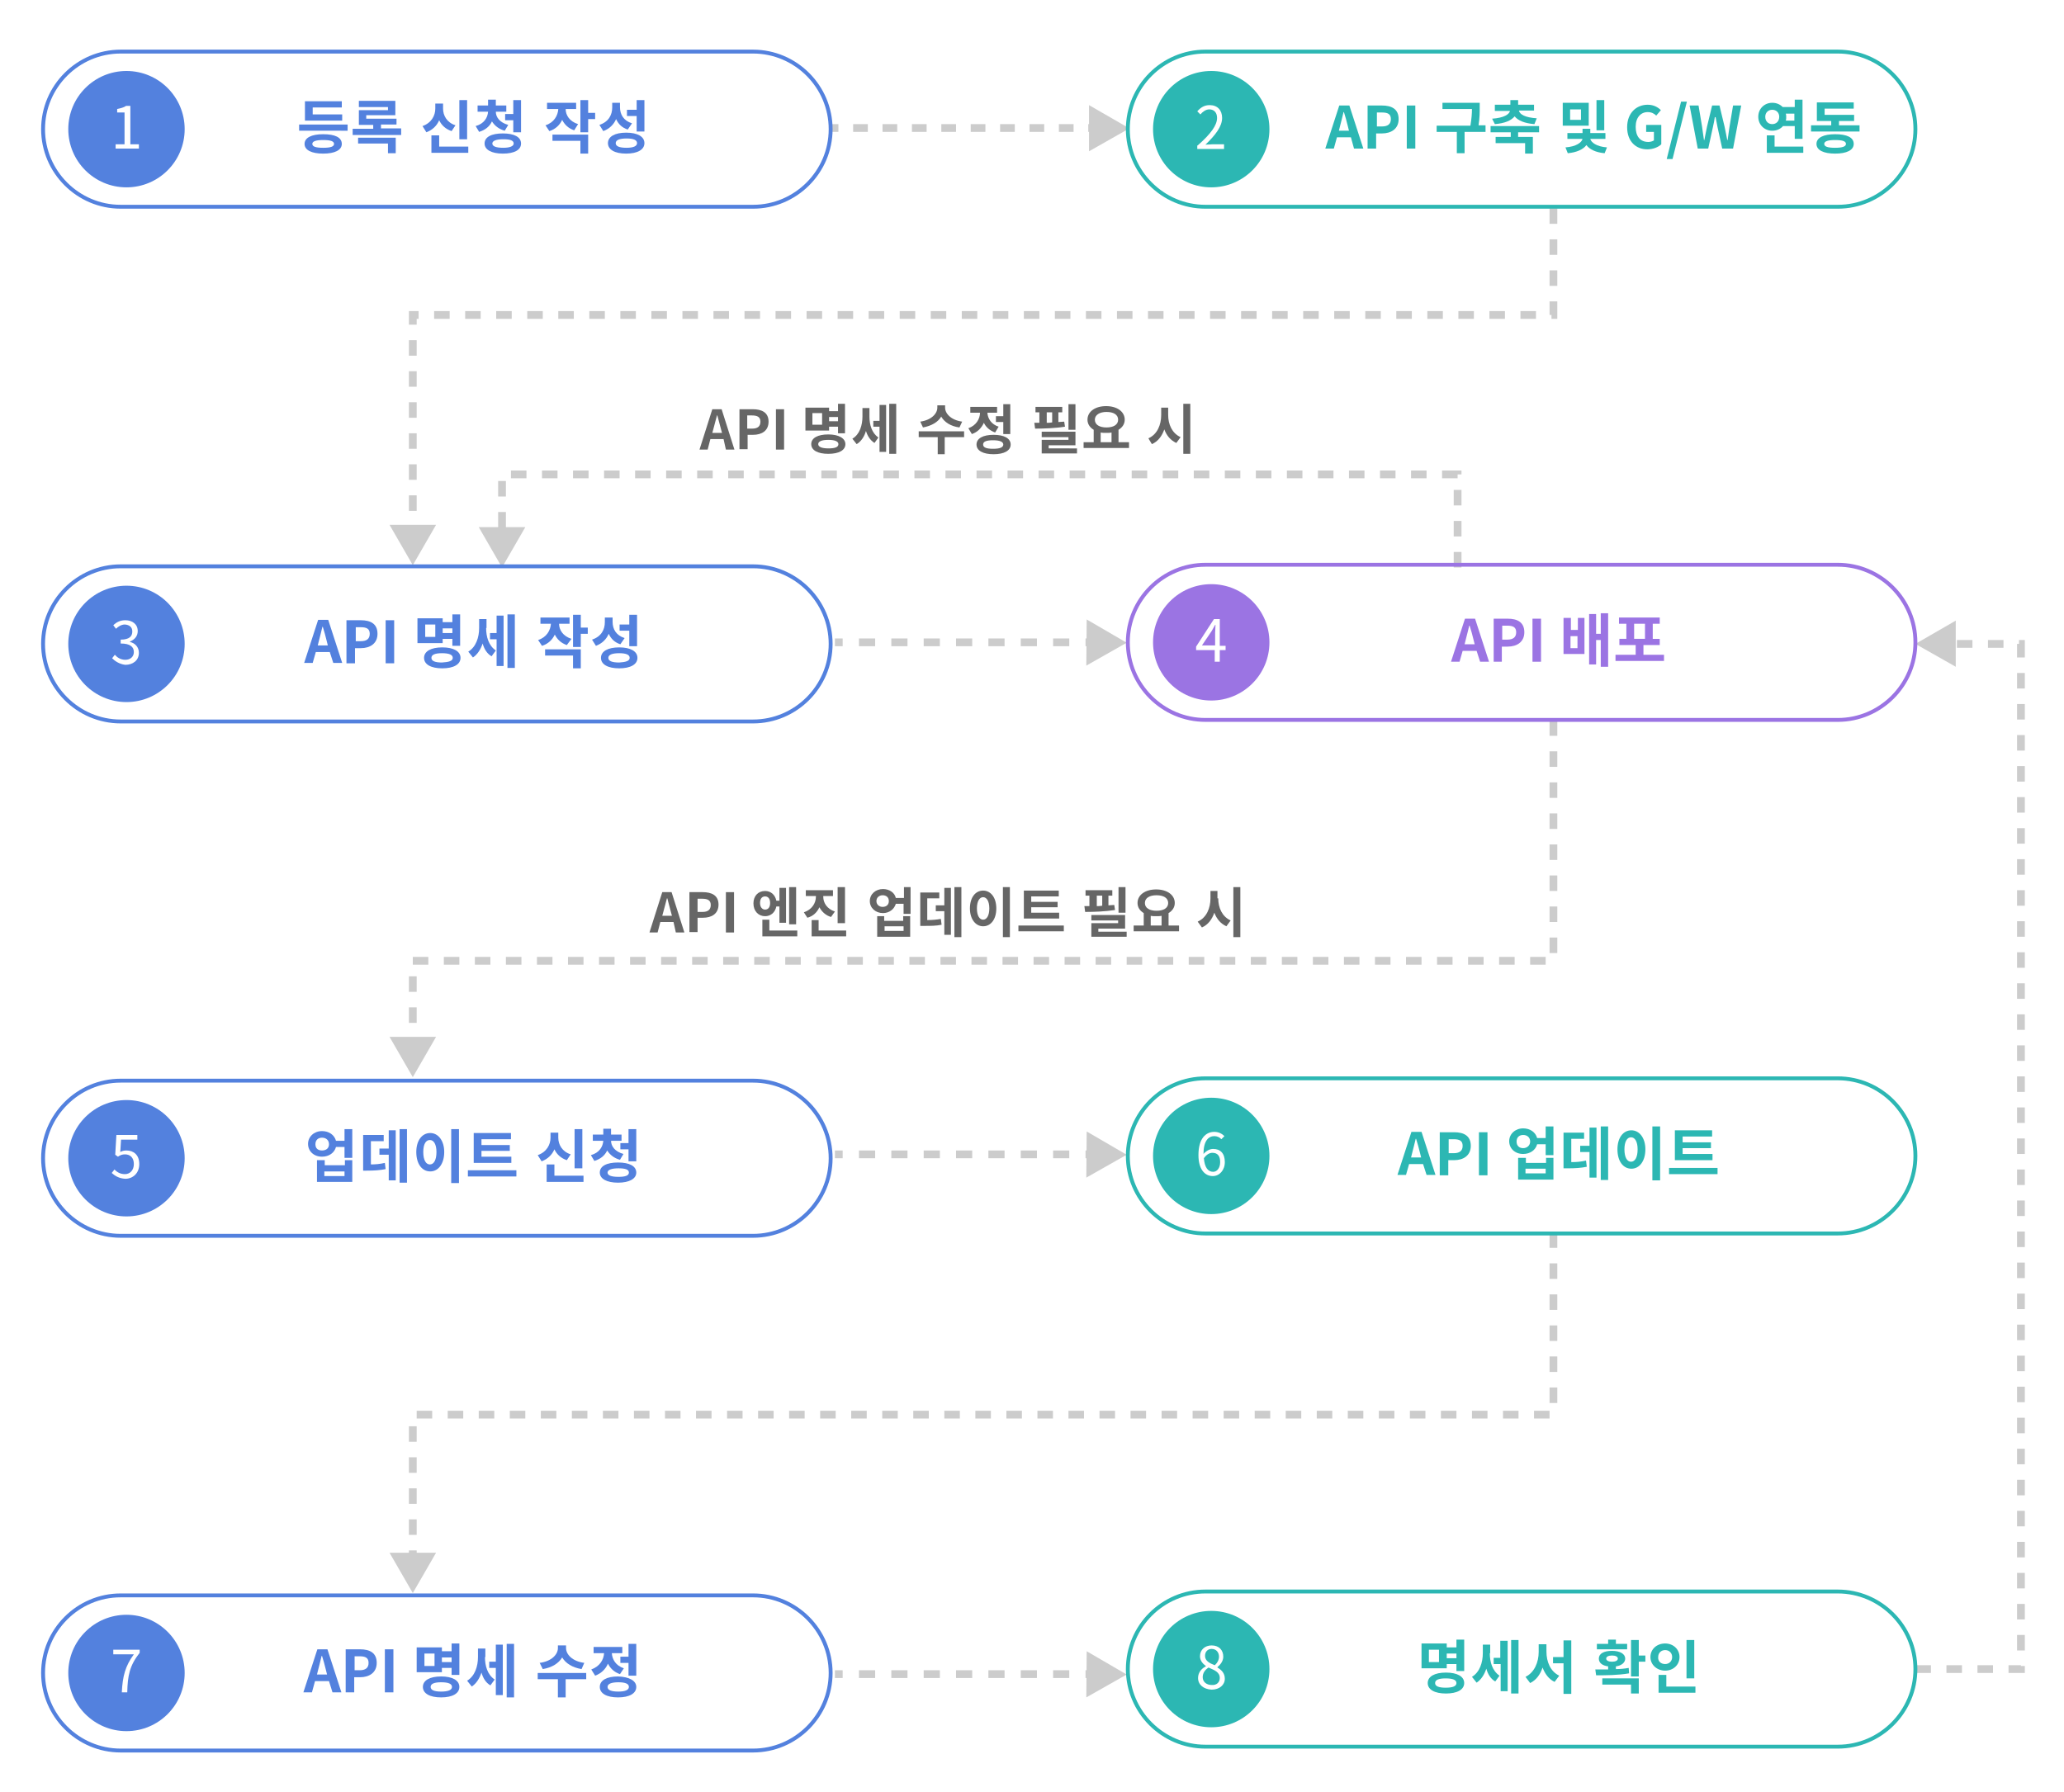 <?xml version="1.0" encoding="utf-8"?>
<!-- Generator: Adobe Illustrator 27.0.0, SVG Export Plug-In . SVG Version: 6.00 Build 0)  -->
<svg version="1.1" id="Layer_1" xmlns="http://www.w3.org/2000/svg" xmlns:xlink="http://www.w3.org/1999/xlink" x="0px" y="0px"
	 viewBox="0 0 532 462" style="enable-background:new 0 0 532 462;" xml:space="preserve">
<style type="text/css">
	.st0{fill:#FFFFFF;}
	.st1{fill:none;stroke:#CCCCCC;stroke-width:2;stroke-miterlimit:10;}
	.st2{fill:none;stroke:#CCCCCC;stroke-width:2;stroke-miterlimit:10;stroke-dasharray:3.788,3.788;}
	.st3{fill:#CCCCCC;}
	.st4{fill:none;stroke:#CCCCCC;stroke-width:2;stroke-miterlimit:10;stroke-dasharray:4,4;}
	.st5{fill:none;stroke:#CCCCCC;stroke-width:2;stroke-miterlimit:10;stroke-dasharray:4.17,4.17;}
	.st6{fill:#666666;}
	.st7{fill:none;stroke:#5381DE;stroke-miterlimit:10;}
	.st8{fill:#5381DE;}
	.st9{fill:none;stroke:#2CB7B3;stroke-miterlimit:10;}
	.st10{fill:#2CB7B3;}
	.st11{fill:none;stroke:#9B74E3;stroke-miterlimit:10;}
	.st12{fill:#9B74E3;}
</style>
<rect y="0" class="st0" width="532" height="462"/>
<g>
	<g>
		<g>
			<line class="st1" x1="214.1" y1="33" x2="216.1" y2="33"/>
			<line class="st2" x1="219.9" y1="33" x2="278.6" y2="33"/>
			<line class="st1" x1="280.5" y1="33" x2="282.5" y2="33"/>
			<g>
				<polygon class="st3" points="280.7,39 291.1,33.1 280.7,27.1 				"/>
			</g>
		</g>
	</g>
	<g>
		<g>
			<polyline class="st4" points="375.7,146.3 375.7,122.3 129.4,122.3 129.4,137.7 			"/>
			<g>
				<polygon class="st3" points="123.4,135.9 129.4,146.3 135.4,135.9 				"/>
			</g>
		</g>
	</g>
	<g>
		<g>
			<polyline class="st4" points="400.4,53.7 400.4,81.2 106.4,81.2 106.4,137 			"/>
			<g>
				<polygon class="st3" points="100.4,135.3 106.4,145.7 112.4,135.3 				"/>
			</g>
		</g>
	</g>
	<g>
		<g>
			<polyline class="st4" points="400.4,185.7 400.4,247.7 106.4,247.7 106.4,269 			"/>
			<g>
				<polygon class="st3" points="100.4,267.3 106.4,277.7 112.4,267.3 				"/>
			</g>
		</g>
	</g>
	<g>
		<g>
			<polyline class="st4" points="400.4,317.7 400.4,364.7 106.4,364.7 106.4,402 			"/>
			<g>
				<polygon class="st3" points="100.4,400.3 106.4,410.7 112.4,400.3 				"/>
			</g>
		</g>
	</g>
	<g>
		<g>
			<line class="st1" x1="215.2" y1="165.6" x2="217.2" y2="165.6"/>
			<line class="st5" x1="221.4" y1="165.6" x2="277.7" y2="165.6"/>
			<line class="st1" x1="279.8" y1="165.6" x2="281.8" y2="165.6"/>
			<g>
				<polygon class="st3" points="280,171.6 290.4,165.7 280.1,159.7 				"/>
			</g>
		</g>
	</g>
	<g>
		<g>
			<line class="st1" x1="215.2" y1="431.6" x2="217.2" y2="431.6"/>
			<line class="st5" x1="221.4" y1="431.6" x2="277.7" y2="431.6"/>
			<line class="st1" x1="279.8" y1="431.6" x2="281.8" y2="431.6"/>
			<g>
				<polygon class="st3" points="280,437.6 290.4,431.7 280.1,425.7 				"/>
			</g>
		</g>
	</g>
	<g>
		<g>
			<line class="st1" x1="215.2" y1="297.6" x2="217.2" y2="297.6"/>
			<line class="st5" x1="221.4" y1="297.6" x2="277.7" y2="297.6"/>
			<line class="st1" x1="279.8" y1="297.6" x2="281.8" y2="297.6"/>
			<g>
				<polygon class="st3" points="280,303.6 290.4,297.7 280.1,291.7 				"/>
			</g>
		</g>
	</g>
	<g>
		<path class="st6" d="M186.5,113.2h-3.4l-0.7,2.7h-2.1l3.3-10.4h2.4l3.3,10.4h-2.2L186.5,113.2z M186.1,111.6l-0.3-1.1
			c-0.3-1.1-0.6-2.3-0.9-3.4h-0.1c-0.3,1.1-0.6,2.3-0.9,3.4l-0.3,1.1H186.1z"/>
		<path class="st6" d="M190.6,105.5h3.4c2.3,0,4.1,0.8,4.1,3.2c0,2.4-1.8,3.4-4,3.4h-1.4v3.7h-2.1V105.5z M193.9,110.5
			c1.4,0,2.1-0.6,2.1-1.8c0-1.2-0.8-1.6-2.2-1.6h-1.2v3.4H193.9z"/>
		<path class="st6" d="M200,105.5h2.1v10.4H200V105.5z"/>
		<path class="st6" d="M213.7,111h-6.1v-5.9h6.1v0.9h2.3v-1.9h1.8v7.6H216v-1.7h-2.3V111z M217.9,114.5c0,1.6-1.7,2.5-4.4,2.5
			c-2.7,0-4.4-0.9-4.4-2.5s1.7-2.5,4.4-2.5C216.2,112,217.9,113,217.9,114.5z M211.9,106.5h-2.5v3h2.5V106.5z M216.1,114.5
			c0-0.7-0.9-1.1-2.6-1.1c-1.7,0-2.6,0.4-2.6,1.1c0,0.7,0.9,1.1,2.6,1.1C215.2,115.6,216.1,115.3,216.1,114.5z M213.7,107.5v1.1h2.3
			v-1.1H213.7z"/>
		<path class="st6" d="M224.1,107.4c0,2.1,0.6,4.2,2.3,5.4l-1,1.4c-1.1-0.7-1.8-1.8-2.2-3.1c-0.4,1.4-1.2,2.7-2.4,3.4l-1.1-1.4
			c1.9-1.1,2.6-3.5,2.6-5.7v-2.2h1.8V107.4z M226.7,104.4h1.7v12.1h-1.7V110h-1.6v-1.5h1.6V104.4z M231,104.1V117h-1.8v-12.9H231z"
			/>
		<path class="st6" d="M248.4,112.7h-4.9v4.4h-1.8v-4.4h-4.9v-1.5h11.7V112.7z M247.3,110.2c-2.3-0.3-3.9-1.4-4.7-2.8
			c-0.8,1.4-2.5,2.4-4.7,2.8l-0.7-1.5c2.9-0.4,4.4-2.1,4.4-3.6v-0.6h2v0.6c0,1.5,1.5,3.2,4.4,3.6L247.3,110.2z"/>
		<path class="st6" d="M256.5,111.5c-1.4-0.5-2.4-1.4-2.9-2.5c-0.6,1.3-1.6,2.4-3.1,2.9l-0.9-1.5c2-0.7,3-2.4,3-4h-2.5v-1.5h6.9v1.5
			h-2.5c0.1,1.5,1,3,2.9,3.6L256.5,111.5z M260.5,114.6c0,1.6-1.7,2.5-4.4,2.5c-2.7,0-4.4-0.9-4.4-2.5c0-1.6,1.7-2.5,4.4-2.5
			C258.8,112.1,260.5,113,260.5,114.6z M258.6,114.6c0-0.7-0.9-1.1-2.6-1.1c-1.7,0-2.6,0.3-2.6,1.1s0.9,1.1,2.6,1.1
			C257.8,115.7,258.6,115.3,258.6,114.6z M258.6,107.3v-3.1h1.8v7.7h-1.8v-3.1h-1.9v-1.5H258.6z"/>
		<path class="st6" d="M274.5,110c-2.5,0.4-5.4,0.5-7.7,0.5l-0.2-1.5l1.3,0v-2.7h-1v-1.4h6.9v1.4h-1v2.5c0.5,0,1-0.1,1.5-0.1
			L274.5,110z M277.6,115.5v1.4h-9.1v-3.5h6.9v-0.7h-6.9v-1.4h8.7v3.5h-6.9v0.8H277.6z M269.8,109c0.4,0,0.9,0,1.4-0.1v-2.6h-1.4
			V109z M277.2,110.8h-1.8v-6.6h1.8V110.8z"/>
		<path class="st6" d="M291,114v1.5h-11.7V114h2.6v-3.2c-1-0.6-1.6-1.5-1.6-2.6c0-2.1,2-3.5,4.8-3.5c2.8,0,4.8,1.4,4.8,3.5
			c0,1.1-0.6,2-1.6,2.6v3.2H291z M282.2,108.2c0,1.3,1.2,2,3,2s3-0.7,3-2c0-1.3-1.2-2-3-2S282.2,107,282.2,108.2z M283.7,114h2.8
			v-2.5c-0.4,0.1-0.9,0.1-1.4,0.1c-0.5,0-1,0-1.4-0.1V114z"/>
		<path class="st6" d="M301.1,107c0,2.4,1,4.7,3.2,5.7l-1.1,1.5c-1.5-0.7-2.5-1.9-3.1-3.5c-0.6,1.7-1.6,3.1-3.2,3.8L296,113
			c2.3-1,3.3-3.5,3.3-6v-1.9h1.8V107z M306.8,104.1v12.9H305v-12.9H306.8z"/>
	</g>
	<g>
		<g>
			<polyline class="st4" points="493.7,430.3 520.9,430.3 520.9,166 502.4,166 			"/>
			<g>
				<polygon class="st3" points="504.1,160 493.7,166 504.1,171.9 				"/>
			</g>
		</g>
	</g>
	<g>
		<path class="st6" d="M173.6,237.7h-3.4l-0.7,2.7h-2.1l3.3-10.4h2.4l3.3,10.4h-2.2L173.6,237.7z M173.2,236.1l-0.3-1.1
			c-0.3-1.1-0.6-2.3-0.9-3.4h-0.1c-0.3,1.1-0.6,2.3-0.9,3.4l-0.3,1.1H173.2z"/>
		<path class="st6" d="M177.7,230h3.4c2.3,0,4.1,0.8,4.1,3.2c0,2.4-1.8,3.4-4,3.4h-1.4v3.7h-2.1V230z M181.1,235.1
			c1.4,0,2.1-0.6,2.1-1.8c0-1.2-0.8-1.6-2.2-1.6h-1.2v3.4H181.1z"/>
		<path class="st6" d="M187.1,230h2.1v10.4h-2.1V230z"/>
		<path class="st6" d="M200.1,233.7c-0.3,1.5-1.4,2.5-2.9,2.5c-1.7,0-3-1.3-3-3.3c0-1.9,1.2-3.2,3-3.2c1.5,0,2.6,1,2.9,2.5h0.8v-3.3
			h1.7v9h-1.7v-4.2H200.1z M197.2,234.5c0.8,0,1.3-0.6,1.3-1.7c0-1.1-0.5-1.7-1.3-1.7s-1.3,0.6-1.3,1.7
			C195.9,233.9,196.5,234.5,197.2,234.5z M205.5,239.9v1.5h-9v-4.3h1.8v2.8H205.5z M205.2,238.3h-1.8v-9.6h1.8V238.3z"/>
		<path class="st6" d="M214.2,236.4c-1.4-0.4-2.4-1.4-3-2.5c-0.6,1.3-1.6,2.3-3.1,2.7l-0.9-1.4c2.1-0.7,3.1-2.4,3.1-4v-0.2h-2.6
			v-1.5h7v1.5h-2.5v0.2c0,1.5,0.9,3.1,3,3.8L214.2,236.4z M218.1,239.9v1.5h-8.9v-4.2h1.8v2.7H218.1z M217.8,238h-1.9v-9.3h1.9V238z
			"/>
		<path class="st6" d="M234.7,228.7v6.9h-1.8V233h-2c-0.4,1.4-1.7,2.4-3.3,2.4c-1.9,0-3.4-1.3-3.4-3.1s1.5-3.1,3.4-3.1
			c1.6,0,3,0.9,3.3,2.3h2.1v-2.8H234.7z M229.1,232.3c0-1-0.7-1.5-1.6-1.5c-0.9,0-1.6,0.6-1.6,1.5s0.7,1.5,1.6,1.5
			C228.4,233.8,229.1,233.3,229.1,232.3z M232.8,236.2h1.8v5.3h-8.5v-5.3h1.8v1.2h4.9V236.2z M232.8,238.8H228v1.2h4.9V238.8z"/>
		<path class="st6" d="M239,237.2c1.3,0,2.4-0.1,3.5-0.3l0.2,1.5c-1.4,0.3-2.7,0.3-4.6,0.3h-0.9v-8.6h4.9v1.5H239V237.2z
			 M243.4,228.9h1.7V241h-1.7v-6.1h-2.2v-1.5h2.2V228.9z M247.8,228.7v12.9h-1.8v-12.9H247.8z"/>
		<path class="st6" d="M256.8,234.2c0,2.8-1.4,4.6-3.4,4.6c-1.9,0-3.4-1.8-3.4-4.6c0-2.8,1.4-4.6,3.4-4.6
			C255.3,229.6,256.8,231.3,256.8,234.2z M251.8,234.2c0,1.9,0.7,2.9,1.6,2.9s1.6-1,1.6-2.9c0-1.9-0.7-2.9-1.6-2.9
			S251.8,232.3,251.8,234.2z M260.3,228.7v12.9h-1.8v-12.9H260.3z"/>
		<path class="st6" d="M274.2,238.6v1.5h-11.7v-1.5H274.2z M273,236.8h-9.1v-7.2h9v1.5h-7.1v1.4h6.8v1.4h-6.8v1.4h7.2V236.8z"/>
		<path class="st6" d="M287.4,234.6c-2.5,0.4-5.4,0.5-7.7,0.5l-0.2-1.5l1.3,0v-2.7h-1v-1.4h6.9v1.4h-1v2.5c0.5,0,1-0.1,1.5-0.1
			L287.4,234.6z M290.4,240.1v1.4h-9.1V238h6.9v-0.7h-6.9v-1.4h8.7v3.5h-6.9v0.8H290.4z M282.7,233.6c0.4,0,0.9,0,1.4-0.1v-2.6h-1.4
			V233.6z M290.1,235.3h-1.8v-6.6h1.8V235.3z"/>
		<path class="st6" d="M303.9,238.6v1.5h-11.7v-1.5h2.6v-3.2c-1-0.6-1.6-1.5-1.6-2.6c0-2.1,2-3.5,4.8-3.5c2.8,0,4.8,1.4,4.8,3.5
			c0,1.1-0.6,2-1.6,2.6v3.2H303.9z M295.1,232.8c0,1.3,1.2,2,3,2s3-0.7,3-2c0-1.3-1.2-2-3-2S295.1,231.5,295.1,232.8z M296.6,238.6
			h2.8v-2.5c-0.4,0.1-0.9,0.1-1.4,0.1c-0.5,0-1,0-1.4-0.1V238.6z"/>
		<path class="st6" d="M314,231.6c0,2.4,1,4.7,3.2,5.7l-1.1,1.5c-1.5-0.7-2.5-1.9-3.1-3.5c-0.6,1.7-1.6,3.1-3.2,3.8l-1.1-1.5
			c2.3-1,3.3-3.5,3.3-6v-1.9h1.8V231.6z M319.7,228.7v12.9h-1.8v-12.9H319.7z"/>
	</g>
	<g>
		<path class="st7" d="M31.1,318.6c-11,0-20-9-20-20c0-11,9-20,20-20h163c11,0,20,9,20,20c0,11-9,20-20,20H31.1z"/>
		<circle class="st8" cx="32.6" cy="298.6" r="15"/>
		<g>
			<path class="st8" d="M90.8,291.1v7.4h-2v-2.8h-2.2c-0.4,1.5-1.8,2.5-3.6,2.5c-2.1,0-3.6-1.4-3.6-3.3s1.6-3.3,3.6-3.3
				c1.8,0,3.2,1,3.6,2.5h2.2v-3H90.8z M84.8,295c0-1-0.7-1.7-1.8-1.7c-1,0-1.7,0.6-1.7,1.7s0.7,1.6,1.7,1.6
				C84.1,296.6,84.8,296,84.8,295z M88.8,299.1h2v5.6h-9.1v-5.6h2v1.3h5.2V299.1z M88.8,302h-5.2v1.2h5.2V302z"/>
			<path class="st8" d="M95.4,300.2c1.4,0,2.5-0.1,3.8-0.4l0.2,1.6c-1.5,0.3-2.9,0.4-4.9,0.4h-0.9v-9.2h5.3v1.6h-3.3V300.2z
				 M100.2,291.4h1.8v12.9h-1.8v-6.6h-2.4v-1.6h2.4V291.4z M104.9,291.1v13.8H103v-13.8H104.9z"/>
			<path class="st8" d="M114.5,297c0,3-1.5,5-3.6,5c-2.1,0-3.6-1.9-3.6-5c0-3,1.5-4.9,3.6-4.9C112.9,292.1,114.5,294,114.5,297z
				 M109.1,297c0,2.1,0.7,3.2,1.7,3.2c1,0,1.7-1.1,1.7-3.2c0-2-0.7-3.1-1.7-3.1C109.8,293.9,109.1,294.9,109.1,297z M118.3,291.1
				V305h-2v-13.9H118.3z"/>
			<path class="st8" d="M133.1,301.7v1.6h-12.5v-1.6H133.1z M131.8,299.8h-9.7v-7.7h9.6v1.6h-7.6v1.5h7.3v1.5h-7.3v1.5h7.7V299.8z"
				/>
			<path class="st8" d="M146.1,299.1c-1.5-0.5-2.6-1.5-3.2-2.8c-0.6,1.4-1.7,2.5-3.3,3.1l-1-1.6c2.3-0.8,3.3-2.7,3.3-4.5v-1.3h2v1.3
				c0,1.8,1,3.6,3.2,4.3L146.1,299.1z M150.4,303.1v1.6h-9.5v-4.5h2v2.9H150.4z M150.1,301.2h-2v-10.1h2V301.2z"/>
			<path class="st8" d="M159.8,299c-1.5-0.4-2.6-1.3-3.3-2.4c-0.6,1.3-1.7,2.2-3.3,2.7l-0.9-1.5c2.2-0.6,3.1-2.2,3.2-3.7h-2.7v-1.6
				h2.7v-1.5h2v1.5h2.7v1.6h-2.7c0,1.4,1,2.8,3.2,3.4L159.8,299z M164,302.3c0,1.6-1.8,2.6-4.7,2.6c-2.9,0-4.7-1-4.7-2.6
				c0-1.7,1.8-2.6,4.7-2.6C162.2,299.7,164,300.6,164,302.3z M162.1,302.3c0-0.8-0.9-1.1-2.7-1.1c-1.8,0-2.8,0.4-2.8,1.1
				s0.9,1.1,2.8,1.1C161.1,303.4,162.1,303.1,162.1,302.3z M162,294.8v-3.7h2v8.3h-2v-3.1h-2.1v-1.6H162z"/>
		</g>
		<g>
			<path class="st0" d="M28.8,302.4l0.7-0.9c0.6,0.6,1.4,1.2,2.7,1.2c1.3,0,2.3-1,2.3-2.6c0-1.6-0.9-2.5-2.3-2.5
				c-0.7,0-1.2,0.2-1.8,0.6l-0.7-0.5l0.3-5.1h5.4v1.2h-4.2L31,297c0.5-0.3,1-0.4,1.6-0.4c1.8,0,3.3,1.1,3.3,3.5
				c0,2.4-1.7,3.8-3.6,3.8C30.6,303.8,29.6,303.1,28.8,302.4z"/>
		</g>
	</g>
	<g>
		<path class="st9" d="M310.7,318c-11,0-20-9-20-20s9-20,20-20h163c11,0,20,9,20,20s-9,20-20,20H310.7z"/>
		<circle class="st10" cx="312.2" cy="298" r="15"/>
		<g>
			<path class="st10" d="M366.8,300.1h-3.6l-0.8,2.8h-2.2l3.6-11.1h2.6l3.6,11.1h-2.3L366.8,300.1z M366.3,298.4l-0.3-1.2
				c-0.3-1.2-0.6-2.4-1-3.6h-0.1c-0.3,1.2-0.6,2.5-0.9,3.6l-0.3,1.2H366.3z"/>
			<path class="st10" d="M371.2,291.9h3.6c2.5,0,4.3,0.9,4.3,3.5c0,2.5-1.9,3.7-4.3,3.7h-1.5v3.9h-2.2V291.9z M374.7,297.3
				c1.5,0,2.3-0.6,2.3-1.9c0-1.3-0.8-1.7-2.3-1.7h-1.3v3.6H374.7z"/>
			<path class="st10" d="M381.2,291.9h2.2V303h-2.2V291.9z"/>
			<path class="st10" d="M400.4,290.4v7.4h-2v-2.8h-2.2c-0.4,1.5-1.8,2.5-3.6,2.5c-2.1,0-3.6-1.4-3.6-3.3s1.6-3.3,3.6-3.3
				c1.8,0,3.2,1,3.6,2.5h2.2v-3H400.4z M394.4,294.3c0-1-0.7-1.7-1.8-1.7c-1,0-1.7,0.6-1.7,1.7s0.7,1.7,1.7,1.7
				C393.6,296,394.4,295.3,394.4,294.3z M398.4,298.5h2v5.6h-9.1v-5.6h2v1.3h5.2V298.5z M398.4,301.3h-5.2v1.2h5.2V301.3z"/>
			<path class="st10" d="M405,299.6c1.4,0,2.5-0.1,3.8-0.4l0.2,1.6c-1.5,0.3-2.9,0.4-4.9,0.4H403V292h5.3v1.6H405V299.6z
				 M409.7,290.7h1.8v12.9h-1.8v-6.6h-2.4v-1.6h2.4V290.7z M414.5,290.4v13.8h-1.9v-13.8H414.5z"/>
			<path class="st10" d="M424.1,296.3c0,3-1.5,5-3.6,5c-2.1,0-3.6-1.9-3.6-5c0-3,1.5-4.9,3.6-4.9
				C422.5,291.4,424.1,293.3,424.1,296.3z M418.7,296.3c0,2.1,0.7,3.2,1.7,3.2c1,0,1.7-1.1,1.7-3.2c0-2-0.7-3.1-1.7-3.1
				C419.4,293.2,418.7,294.3,418.7,296.3z M427.9,290.4v13.9h-2v-13.9H427.9z"/>
			<path class="st10" d="M442.7,301.1v1.6h-12.5v-1.6H442.7z M441.4,299.1h-9.7v-7.7h9.6v1.6h-7.6v1.5h7.3v1.5h-7.3v1.5h7.7V299.1z"
				/>
		</g>
		<g>
			<path class="st0" d="M314.8,293.7c-0.4-0.5-1.1-0.8-1.8-0.8c-1.5,0-2.8,1.2-2.8,4.6c0.7-0.8,1.6-1.3,2.5-1.3c1.9,0,3,1.2,3,3.4
				c0,2.1-1.4,3.6-3.1,3.6c-2.1,0-3.7-1.8-3.7-5.4c0-4.3,1.9-6,4.1-6c1.1,0,2,0.5,2.6,1.1L314.8,293.7z M314.5,299.6
				c0-1.5-0.6-2.4-2-2.4c-0.7,0-1.5,0.4-2.2,1.4c0.2,2.3,1,3.5,2.4,3.5C313.7,302.1,314.5,301.1,314.5,299.6z"/>
		</g>
	</g>
	<g>
		<path class="st7" d="M31.1,451.3c-11,0-20-9-20-20c0-11,9-20,20-20h163c11,0,20,9,20,20c0,11-9,20-20,20H31.1z"/>
		<circle class="st8" cx="32.6" cy="431.3" r="15"/>
		<g>
			<path class="st8" d="M84.8,433.4h-3.6l-0.8,2.9h-2.2l3.6-11.1h2.6l3.6,11.1h-2.3L84.8,433.4z M84.3,431.7l-0.3-1.2
				c-0.3-1.2-0.6-2.4-1-3.6h-0.1c-0.3,1.2-0.6,2.5-0.9,3.6l-0.3,1.2H84.3z"/>
			<path class="st8" d="M89.2,425.2h3.6c2.5,0,4.3,0.9,4.3,3.5c0,2.5-1.9,3.7-4.3,3.7h-1.5v3.9h-2.2V425.2z M92.7,430.6
				c1.5,0,2.3-0.6,2.3-1.9c0-1.3-0.8-1.7-2.3-1.7h-1.3v3.6H92.7z"/>
			<path class="st8" d="M99.2,425.2h2.2v11.1h-2.2V425.2z"/>
			<path class="st8" d="M113.9,431.1h-6.5v-6.4h6.5v1h2.5v-2h2v8.1h-2v-1.8h-2.5V431.1z M118.4,434.9c0,1.7-1.8,2.7-4.7,2.7
				c-2.9,0-4.7-1-4.7-2.7c0-1.7,1.8-2.7,4.7-2.7C116.6,432.2,118.4,433.2,118.4,434.9z M112,426.3h-2.6v3.2h2.6V426.3z M116.5,434.9
				c0-0.8-0.9-1.2-2.8-1.2c-1.8,0-2.7,0.4-2.7,1.2s0.9,1.2,2.7,1.2C115.5,436.1,116.5,435.7,116.5,434.9z M113.9,427.3v1.2h2.5v-1.2
				H113.9z"/>
			<path class="st8" d="M125,427.2c0,2.2,0.6,4.5,2.5,5.8l-1.1,1.5c-1.2-0.7-1.9-1.9-2.3-3.3c-0.5,1.5-1.3,2.8-2.5,3.6l-1.2-1.5
				c2-1.2,2.8-3.7,2.8-6.1V425h1.9V427.2z M127.8,424h1.8v13h-1.8V430h-1.7v-1.6h1.7V424z M132.5,423.8v13.8h-1.9v-13.8H132.5z"/>
			<path class="st8" d="M151.1,432.9h-5.3v4.7h-2v-4.7h-5.2v-1.6h12.5V432.9z M149.9,430.3c-2.4-0.4-4.1-1.5-5-3
				c-0.9,1.5-2.6,2.6-5,3l-0.8-1.6c3.1-0.4,4.7-2.2,4.7-3.8v-0.7h2.1v0.7c0,1.6,1.6,3.4,4.7,3.8L149.9,430.3z"/>
			<path class="st8" d="M159.8,431.6c-1.5-0.5-2.5-1.5-3.1-2.7c-0.6,1.4-1.7,2.5-3.3,3.1l-1-1.6c2.2-0.8,3.2-2.5,3.3-4.2h-2.7v-1.6
				h7.4v1.6h-2.7c0.1,1.6,1,3.2,3.1,3.9L159.8,431.6z M164,434.9c0,1.7-1.8,2.7-4.7,2.7c-2.9,0-4.7-1-4.7-2.7c0-1.7,1.8-2.7,4.7-2.7
				C162.2,432.3,164,433.3,164,434.9z M162.1,434.9c0-0.8-0.9-1.2-2.7-1.2c-1.8,0-2.8,0.4-2.8,1.2c0,0.8,0.9,1.2,2.8,1.2
				C161.1,436.1,162.1,435.7,162.1,434.9z M162,427.1v-3.3h2v8.2h-2v-3.3h-2.1v-1.6H162z"/>
		</g>
		<g>
			<path class="st0" d="M34.5,426.5h-5.3v-1.2H36v0.8c-2.6,3.3-3.1,5.9-3.2,10.2h-1.4C31.6,432.1,32.3,429.5,34.5,426.5z"/>
		</g>
	</g>
	<g>
		<path class="st9" d="M310.7,450.3c-11,0-20-9-20-20c0-11,9-20,20-20h163c11,0,20,9,20,20c0,11-9,20-20,20H310.7z"/>
		<circle class="st10" cx="312.2" cy="430.3" r="15"/>
		<g>
			<path class="st10" d="M372.9,430.1h-6.5v-6.4h6.5v1h2.5v-2h2v8.1h-2v-1.8h-2.5V430.1z M377.4,433.9c0,1.7-1.8,2.7-4.7,2.7
				c-2.9,0-4.7-1-4.7-2.7c0-1.7,1.8-2.7,4.7-2.7C375.6,431.2,377.4,432.2,377.4,433.9z M370.9,425.3h-2.6v3.2h2.6V425.3z
				 M375.4,433.9c0-0.8-0.9-1.2-2.8-1.2c-1.8,0-2.7,0.4-2.7,1.2s0.9,1.2,2.7,1.2C374.5,435.1,375.4,434.7,375.4,433.9z M372.9,426.3
				v1.2h2.5v-1.2H372.9z"/>
			<path class="st10" d="M384,426.2c0,2.2,0.6,4.5,2.5,5.8l-1.1,1.5c-1.2-0.7-1.9-1.9-2.3-3.3c-0.5,1.5-1.3,2.8-2.5,3.6l-1.2-1.5
				c2-1.2,2.8-3.7,2.8-6.1V424h1.9V426.2z M386.8,423h1.8v13h-1.8V429H385v-1.6h1.7V423z M391.4,422.8v13.8h-1.9v-13.8H391.4z"/>
			<path class="st10" d="M398.6,425.8c0,2.6,1,5.1,3.3,6.2l-1.2,1.6c-1.5-0.7-2.5-2.1-3.1-3.7c-0.6,1.8-1.6,3.2-3.2,4l-1.2-1.6
				c2.3-1.1,3.4-3.8,3.4-6.4v-2h2V425.8z M405,422.8v13.9h-2v-7.9h-2.7v-1.6h2.7v-4.3H405z"/>
			<path class="st10" d="M419.9,431.4c-2.9,0.5-6,0.5-8.5,0.5l-0.2-1.5c1,0,2.1,0,3.3,0v-0.8c-1.5-0.2-2.4-0.9-2.4-2
				c0-1.3,1.3-2,3.4-2s3.4,0.8,3.4,2c0,1-0.9,1.8-2.4,2v0.7c1.1,0,2.2-0.1,3.3-0.3L419.9,431.4z M419.4,425.2h-7.8v-1.4h2.9v-1.1h2
				v1.1h2.9V425.2z M413,432.7h9.4v3.9h-2v-2.3H413V432.7z M415.5,428.4c0.9,0,1.5-0.3,1.5-0.8s-0.6-0.8-1.5-0.8
				c-0.9,0-1.5,0.3-1.5,0.8S414.6,428.4,415.5,428.4z M424.1,428.4h-1.7v3.8h-2v-9.4h2v4h1.7V428.4z"/>
			<path class="st10" d="M429.2,430.7c-2.1,0-3.8-1.5-3.8-3.5c0-2,1.6-3.5,3.8-3.5c2.1,0,3.7,1.5,3.7,3.5
				C432.9,429.2,431.3,430.7,429.2,430.7z M429.2,429c1,0,1.8-0.7,1.8-1.8c0-1.1-0.8-1.8-1.8-1.8c-1,0-1.8,0.7-1.8,1.8
				C427.3,428.3,428.1,429,429.2,429z M437,434.8v1.6h-9.5v-4.6h2v3H437z M436.7,432.7h-2v-9.9h2V432.7z"/>
		</g>
		<g>
			<path class="st0" d="M308.8,432.6c0-1.5,1-2.5,2-3v-0.1c-0.8-0.6-1.5-1.4-1.5-2.5c0-1.7,1.3-2.8,3-2.8c1.9,0,3,1.2,3,2.9
				c0,1.2-0.8,2.1-1.5,2.7v0.1c1,0.6,1.9,1.4,1.9,2.9c0,1.6-1.4,2.8-3.4,2.8C310.2,435.5,308.8,434.3,308.8,432.6z M314.4,432.6
				c0-1.5-1.3-2-2.9-2.7c-0.9,0.6-1.5,1.4-1.5,2.5c0,1.2,1,2,2.3,2C313.6,434.5,314.4,433.7,314.4,432.6z M314.2,427.1
				c0-1.1-0.7-2-1.9-2c-1,0-1.7,0.7-1.7,1.8c0,1.3,1.2,1.9,2.5,2.4C313.8,428.7,314.2,427.9,314.2,427.1z"/>
		</g>
	</g>
	<g>
		<path class="st7" d="M31.1,53.3c-11,0-20-9-20-20s9-20,20-20h163c11,0,20,9,20,20s-9,20-20,20H31.1z"/>
		<circle class="st8" cx="32.6" cy="33.3" r="15"/>
		<g>
			<path class="st8" d="M89.6,32.1v1.6H77.1v-1.6H89.6z M88.1,37.1c0,1.6-1.8,2.5-4.8,2.5s-4.8-0.9-4.8-2.5c0-1.6,1.8-2.5,4.8-2.5
				S88.1,35.4,88.1,37.1z M88.2,31.1h-9.6v-5h9.5v1.6h-7.5v1.8h7.6V31.1z M86.1,37.1c0-0.7-0.9-1-2.8-1c-1.8,0-2.8,0.3-2.8,1
				s0.9,1,2.8,1C85.2,38.1,86.1,37.8,86.1,37.1z"/>
			<path class="st8" d="M103.4,33.2v1.6H90.9v-1.6h5.3v-1h-3.7v-3.8h7.5v-0.8h-7.5V26h9.4v3.7h-7.5v0.9h7.8v1.5h-4v1H103.4z
				 M92.3,35.5h9.7v4h-2v-2.5h-7.7V35.5z"/>
			<path class="st8" d="M116.4,33.8c-1.5-0.5-2.6-1.5-3.2-2.8c-0.6,1.4-1.7,2.5-3.3,3.1l-1-1.6c2.3-0.8,3.3-2.7,3.3-4.5v-1.3h2v1.3
				c0,1.8,1,3.6,3.2,4.3L116.4,33.8z M120.7,37.8v1.6h-9.5v-4.5h2v2.9H120.7z M120.4,35.9h-2V25.8h2V35.9z"/>
			<path class="st8" d="M130.1,33.7c-1.5-0.4-2.6-1.3-3.3-2.4c-0.6,1.3-1.7,2.2-3.3,2.7l-0.9-1.5c2.2-0.6,3.1-2.2,3.2-3.7h-2.7v-1.6
				h2.7v-1.5h2v1.5h2.7v1.6h-2.7c0,1.4,1,2.8,3.2,3.4L130.1,33.7z M134.3,37c0,1.7-1.8,2.6-4.7,2.6c-2.9,0-4.7-1-4.7-2.6
				c0-1.7,1.8-2.6,4.7-2.6C132.5,34.4,134.3,35.3,134.3,37z M132.4,37c0-0.8-0.9-1.1-2.7-1.1c-1.8,0-2.8,0.4-2.8,1.1
				s0.9,1.1,2.8,1.1C131.4,38.1,132.4,37.7,132.4,37z M132.3,29.5v-3.7h2v8.3h-2v-3.1h-2.1v-1.6H132.3z"/>
			<path class="st8" d="M148,33.6c-1.5-0.5-2.5-1.5-3.1-2.7c-0.6,1.3-1.7,2.4-3.3,2.9l-1-1.5c2.2-0.7,3.2-2.5,3.3-4.2H141v-1.6h7.5
				v1.6h-2.7c0,1.6,1,3.2,3.2,3.9L148,33.6z M142.4,34.7h9.2v4.9h-2v-3.3h-7.2V34.7z M153.4,30.7h-1.8v3.4h-2v-8.3h2v3.3h1.8V30.7z"
				/>
			<path class="st8" d="M161.8,33.4c-1.5-0.5-2.4-1.4-3-2.7c-0.6,1.4-1.7,2.5-3.3,3.1l-1-1.6c2.4-0.8,3.3-2.6,3.3-4.5v-1.2h2v1.1
				c0,1.9,0.9,3.5,3.1,4.2L161.8,33.4z M166.1,36.9c0,1.7-1.8,2.7-4.7,2.7c-2.9,0-4.7-1-4.7-2.7c0-1.7,1.8-2.7,4.7-2.7
				C164.3,34.2,166.1,35.2,166.1,36.9z M164.2,36.9c0-0.8-0.9-1.2-2.7-1.2c-1.8,0-2.8,0.4-2.8,1.2c0,0.8,0.9,1.2,2.8,1.2
				C163.2,38.1,164.2,37.7,164.2,36.9z M164.1,29.9h-2.5v-1.6h2.5v-2.5h2v8.1h-2V29.9z"/>
		</g>
		<g>
			<path class="st0" d="M29.7,37.2h2.4V29h-1.9v-0.9c1-0.2,1.7-0.4,2.3-0.8h1.1v9.9h2.2v1.1h-6V37.2z"/>
		</g>
	</g>
	<g>
		<path class="st9" d="M310.7,53.3c-11,0-20-9-20-20s9-20,20-20h163c11,0,20,9,20,20s-9,20-20,20H310.7z"/>
		<circle class="st10" cx="312.2" cy="33.3" r="15"/>
		<g>
			<path class="st10" d="M348.2,35.4h-3.6l-0.8,2.9h-2.2l3.6-11.1h2.6l3.6,11.1H349L348.2,35.4z M347.7,33.7l-0.3-1.2
				c-0.3-1.2-0.6-2.4-1-3.6h-0.1c-0.3,1.2-0.6,2.5-0.9,3.6l-0.3,1.2H347.7z"/>
			<path class="st10" d="M352.6,27.2h3.6c2.5,0,4.3,0.9,4.3,3.5c0,2.5-1.9,3.7-4.3,3.7h-1.5v3.9h-2.2V27.2z M356.2,32.6
				c1.5,0,2.3-0.6,2.3-1.9c0-1.3-0.8-1.7-2.3-1.7h-1.3v3.6H356.2z"/>
			<path class="st10" d="M362.6,27.2h2.2v11.1h-2.2V27.2z"/>
			<path class="st10" d="M382.8,34h-5.3v5.5h-2V34h-5.2v-1.6h8.7c0.3-1.8,0.4-3.1,0.4-4.3h-7.6v-1.6h9.6v1.2c0,1.3,0,2.7-0.3,4.6
				h1.8V34z"/>
			<path class="st10" d="M391.3,34.1v1.2h3.8v4.3h-2v-2.7h-7.6v-1.6h3.9v-1.2h-5.2v-1.6h12.5v1.6H391.3z M384.6,30.6
				c3-0.2,4.4-1.1,4.6-2h-3.9V27h4v-1.2h2V27h4.1v1.5h-3.9c0.2,1,1.6,1.8,4.6,2l-0.6,1.5c-2.5-0.2-4.2-0.9-5.1-2
				c-0.9,1.1-2.6,1.8-5.1,2L384.6,30.6z"/>
			<path class="st10" d="M409.5,32.4h-6.7v-5.9h6.7V32.4z M409.9,35.8c0.2,0.9,1.6,2,4.3,2.2l-0.6,1.5c-2.3-0.2-3.9-1-4.7-2.1
				c-0.8,1.1-2.5,1.9-4.8,2.1l-0.6-1.5c2.8-0.2,4.2-1.3,4.4-2.2H404v-1.5h3.9v-1.1h2v1.1h3.9v1.5H409.9z M407.5,28.2h-2.8v2.7h2.8
				V28.2z M413.5,33.6h-2v-7.8h2V33.6z"/>
			<path class="st10" d="M419.4,32.8c0-3.7,2.4-5.8,5.3-5.8c1.6,0,2.7,0.7,3.4,1.4l-1.2,1.4c-0.5-0.5-1.2-0.9-2.2-0.9
				c-1.8,0-3.1,1.4-3.1,3.8c0,2.4,1.1,3.9,3.3,3.9c0.5,0,1.1-0.2,1.4-0.4V34h-2v-1.8h3.9v5c-0.7,0.7-2.1,1.3-3.6,1.3
				C421.7,38.5,419.4,36.5,419.4,32.8z"/>
			<path class="st10" d="M433.3,26.2h1.5L431.1,41h-1.5L433.3,26.2z"/>
			<path class="st10" d="M435.5,27.2h2.3l0.9,5.4c0.2,1.2,0.3,2.4,0.5,3.5h0.1c0.2-1.2,0.5-2.4,0.7-3.5l1.3-5.4h1.9l1.3,5.4
				c0.2,1.1,0.5,2.3,0.7,3.5h0.1c0.2-1.2,0.3-2.4,0.5-3.5l0.9-5.4h2.1l-2.1,11.1h-2.8l-1.2-5.5c-0.2-0.9-0.3-1.7-0.5-2.6H442
				c-0.1,0.8-0.3,1.7-0.5,2.6l-1.2,5.5h-2.7L435.5,27.2z"/>
			<path class="st10" d="M459.5,32.6c-0.7,0.7-1.6,1.1-2.7,1.1c-2,0-3.6-1.5-3.6-3.6c0-2.1,1.6-3.6,3.6-3.6c1.1,0,2,0.4,2.7,1.1h3.1
				v-1.9h2v10.1h-2v-3.3H459.5z M456.8,32c1,0,1.8-0.7,1.8-1.9c0-1.1-0.8-1.8-1.8-1.8c-1,0-1.8,0.7-1.8,1.8
				C455,31.3,455.8,32,456.8,32z M464.8,37.8v1.6h-9.4v-4.5h2v2.9H464.8z M460.3,29.3c0.1,0.3,0.1,0.6,0.1,0.9c0,0.3,0,0.6-0.1,0.9
				h2.2v-1.8H460.3z"/>
			<path class="st10" d="M479.3,32.3v1.6h-12.5v-1.6h5.2v-1.1h-3.7v-4.8h9.5v1.6h-7.5v1.6h7.6v1.6H474v1.1H479.3z M477.8,37.1
				c0,1.6-1.8,2.5-4.8,2.5s-4.8-0.9-4.8-2.5c0-1.6,1.8-2.5,4.8-2.5S477.8,35.4,477.8,37.1z M475.8,37.1c0-0.7-0.9-1-2.8-1
				c-1.8,0-2.8,0.3-2.8,1c0,0.7,0.9,1,2.8,1C474.8,38.1,475.8,37.8,475.8,37.1z"/>
		</g>
		<g>
			<path class="st0" d="M308.7,37.5c3.4-3,5-5.2,5-7.1c0-1.3-0.7-2.2-2-2.2c-0.9,0-1.7,0.6-2.3,1.3l-0.8-0.8c0.9-1,1.8-1.6,3.2-1.6
				c2,0,3.2,1.3,3.2,3.3c0,2.2-1.7,4.4-4.3,6.9c0.6,0,1.2-0.1,1.8-0.1h3v1.2h-6.9V37.5z"/>
		</g>
	</g>
	<g>
		<path class="st11" d="M310.7,185.6c-11,0-20-9-20-20c0-11,9-20,20-20h163c11,0,20,9,20,20c0,11-9,20-20,20H310.7z"/>
		<circle class="st12" cx="312.2" cy="165.6" r="15"/>
		<g>
			<path class="st12" d="M380.6,167.8H377l-0.8,2.8h-2.2l3.6-11.1h2.6l3.6,11.1h-2.3L380.6,167.8z M380.1,166.1l-0.3-1.2
				c-0.3-1.2-0.6-2.4-1-3.6h-0.1c-0.3,1.2-0.6,2.5-0.9,3.6l-0.3,1.2H380.1z"/>
			<path class="st12" d="M385,159.5h3.6c2.5,0,4.3,0.9,4.3,3.5c0,2.5-1.9,3.7-4.3,3.7h-1.5v3.9H385V159.5z M388.5,164.9
				c1.5,0,2.3-0.6,2.3-1.9c0-1.3-0.8-1.7-2.3-1.7h-1.3v3.6H388.5z"/>
			<path class="st12" d="M395,159.5h2.2v11.1H395V159.5z"/>
			<path class="st12" d="M406.6,159.3h1.8v9.3H403v-9.3h1.9v3.1h1.8V159.3z M406.6,164h-1.8v3.1h1.8V164z M414.5,158.1v13.8h-1.9
				V165h-1.2v6.3h-1.8v-13h1.8v5.1h1.2v-5.3H414.5z"/>
			<path class="st12" d="M428.9,168.8v1.6h-12.5v-1.6h5.2v-2.5h-4.2v-1.6h1.8v-3.9h-1.9v-1.6h10.5v1.6H426v3.9h1.8v1.6h-4.2v2.5
				H428.9z M421.2,164.7h2.8v-3.9h-2.8V164.7z"/>
		</g>
		<g>
			<path class="st0" d="M315.9,167.6h-1.5v3h-1.3v-3h-4.8v-0.9l4.6-7.1h1.5v6.9h1.5V167.6z M313.2,166.5v-3.4c0-0.5,0.1-1.4,0.1-2
				h-0.1c-0.3,0.5-0.6,1.1-0.9,1.6l-2.5,3.7H313.2z"/>
		</g>
	</g>
	<g>
		<circle class="st8" cx="32.6" cy="166" r="15"/>
		<g>
			<path class="st8" d="M85,168.1h-3.6l-0.8,2.8h-2.2l3.6-11.1h2.6l3.6,11.1h-2.3L85,168.1z M84.5,166.4l-0.3-1.2
				c-0.3-1.2-0.6-2.4-1-3.6h-0.1c-0.3,1.2-0.6,2.5-0.9,3.6l-0.3,1.2H84.5z"/>
			<path class="st8" d="M89.4,159.9h3.6c2.5,0,4.3,0.9,4.3,3.5c0,2.5-1.9,3.7-4.3,3.7h-1.5v3.9h-2.2V159.9z M93,165.3
				c1.5,0,2.3-0.6,2.3-1.9c0-1.3-0.8-1.7-2.3-1.7h-1.3v3.6H93z"/>
			<path class="st8" d="M99.4,159.9h2.2V171h-2.2V159.9z"/>
			<path class="st8" d="M114.1,165.8h-6.5v-6.4h6.5v1h2.5v-2h2v8.1h-2v-1.8h-2.5V165.8z M118.7,169.6c0,1.7-1.8,2.7-4.7,2.7
				c-2.9,0-4.7-1-4.7-2.7c0-1.7,1.8-2.7,4.7-2.7C116.9,166.9,118.7,167.9,118.7,169.6z M112.2,161h-2.6v3.2h2.6V161z M116.7,169.6
				c0-0.8-0.9-1.2-2.8-1.2c-1.8,0-2.7,0.4-2.7,1.2s0.9,1.2,2.7,1.2C115.7,170.7,116.7,170.4,116.7,169.6z M114.1,162v1.2h2.5V162
				H114.1z"/>
			<path class="st8" d="M125.3,161.9c0,2.2,0.6,4.5,2.5,5.8l-1.1,1.5c-1.2-0.7-1.9-1.9-2.3-3.3c-0.5,1.5-1.3,2.8-2.5,3.6l-1.2-1.5
				c2-1.2,2.8-3.7,2.8-6.1v-2.3h1.9V161.9z M128,158.7h1.8v13H128v-6.9h-1.7v-1.6h1.7V158.7z M132.7,158.4v13.8h-1.9v-13.8H132.7z"
				/>
			<path class="st8" d="M146.1,166.3c-1.5-0.5-2.5-1.5-3.1-2.7c-0.6,1.3-1.7,2.4-3.3,2.9l-1-1.5c2.2-0.7,3.2-2.5,3.3-4.2h-2.7v-1.6
				h7.5v1.6h-2.7c0,1.6,1,3.2,3.2,3.9L146.1,166.3z M140.5,167.4h9.2v4.9h-2V169h-7.2V167.4z M151.5,163.4h-1.8v3.4h-2v-8.3h2v3.3
				h1.8V163.4z"/>
			<path class="st8" d="M159.9,166.1c-1.5-0.5-2.4-1.4-3-2.7c-0.6,1.4-1.7,2.5-3.3,3.1l-1-1.6c2.4-0.8,3.3-2.6,3.3-4.5v-1.2h2v1.1
				c0,1.9,0.9,3.5,3.1,4.2L159.9,166.1z M164.3,169.6c0,1.7-1.8,2.7-4.7,2.7c-2.9,0-4.7-1-4.7-2.7c0-1.7,1.8-2.7,4.7-2.7
				C162.5,166.9,164.3,167.9,164.3,169.6z M162.3,169.6c0-0.8-0.9-1.2-2.7-1.2c-1.8,0-2.8,0.4-2.8,1.2c0,0.8,0.9,1.2,2.8,1.2
				C161.3,170.7,162.3,170.4,162.3,169.6z M162.2,162.6h-2.5V161h2.5v-2.5h2v8.1h-2V162.6z"/>
		</g>
		<g>
			<path class="st0" d="M28.9,169.7l0.7-0.9c0.6,0.7,1.5,1.3,2.7,1.3c1.3,0,2.2-0.8,2.2-2c0-1.3-0.9-2.2-3.4-2.2v-1
				c2.3,0,3-0.9,3-2.1c0-1.1-0.7-1.7-1.9-1.8c-0.9,0-1.7,0.5-2.3,1.1l-0.7-0.9c0.8-0.8,1.8-1.3,3.1-1.3c1.8,0,3.2,1,3.2,2.8
				c0,1.3-0.8,2.2-2,2.7v0.1c1.3,0.3,2.3,1.3,2.3,2.8c0,2-1.6,3.1-3.5,3.1C30.7,171.2,29.6,170.4,28.9,169.7z"/>
		</g>
		<path class="st7" d="M31.1,186c-11,0-20-9-20-20c0-11,9-20,20-20h163c11,0,20,9,20,20c0,11-9,20-20,20H31.1z"/>
	</g>
</g>
</svg>

